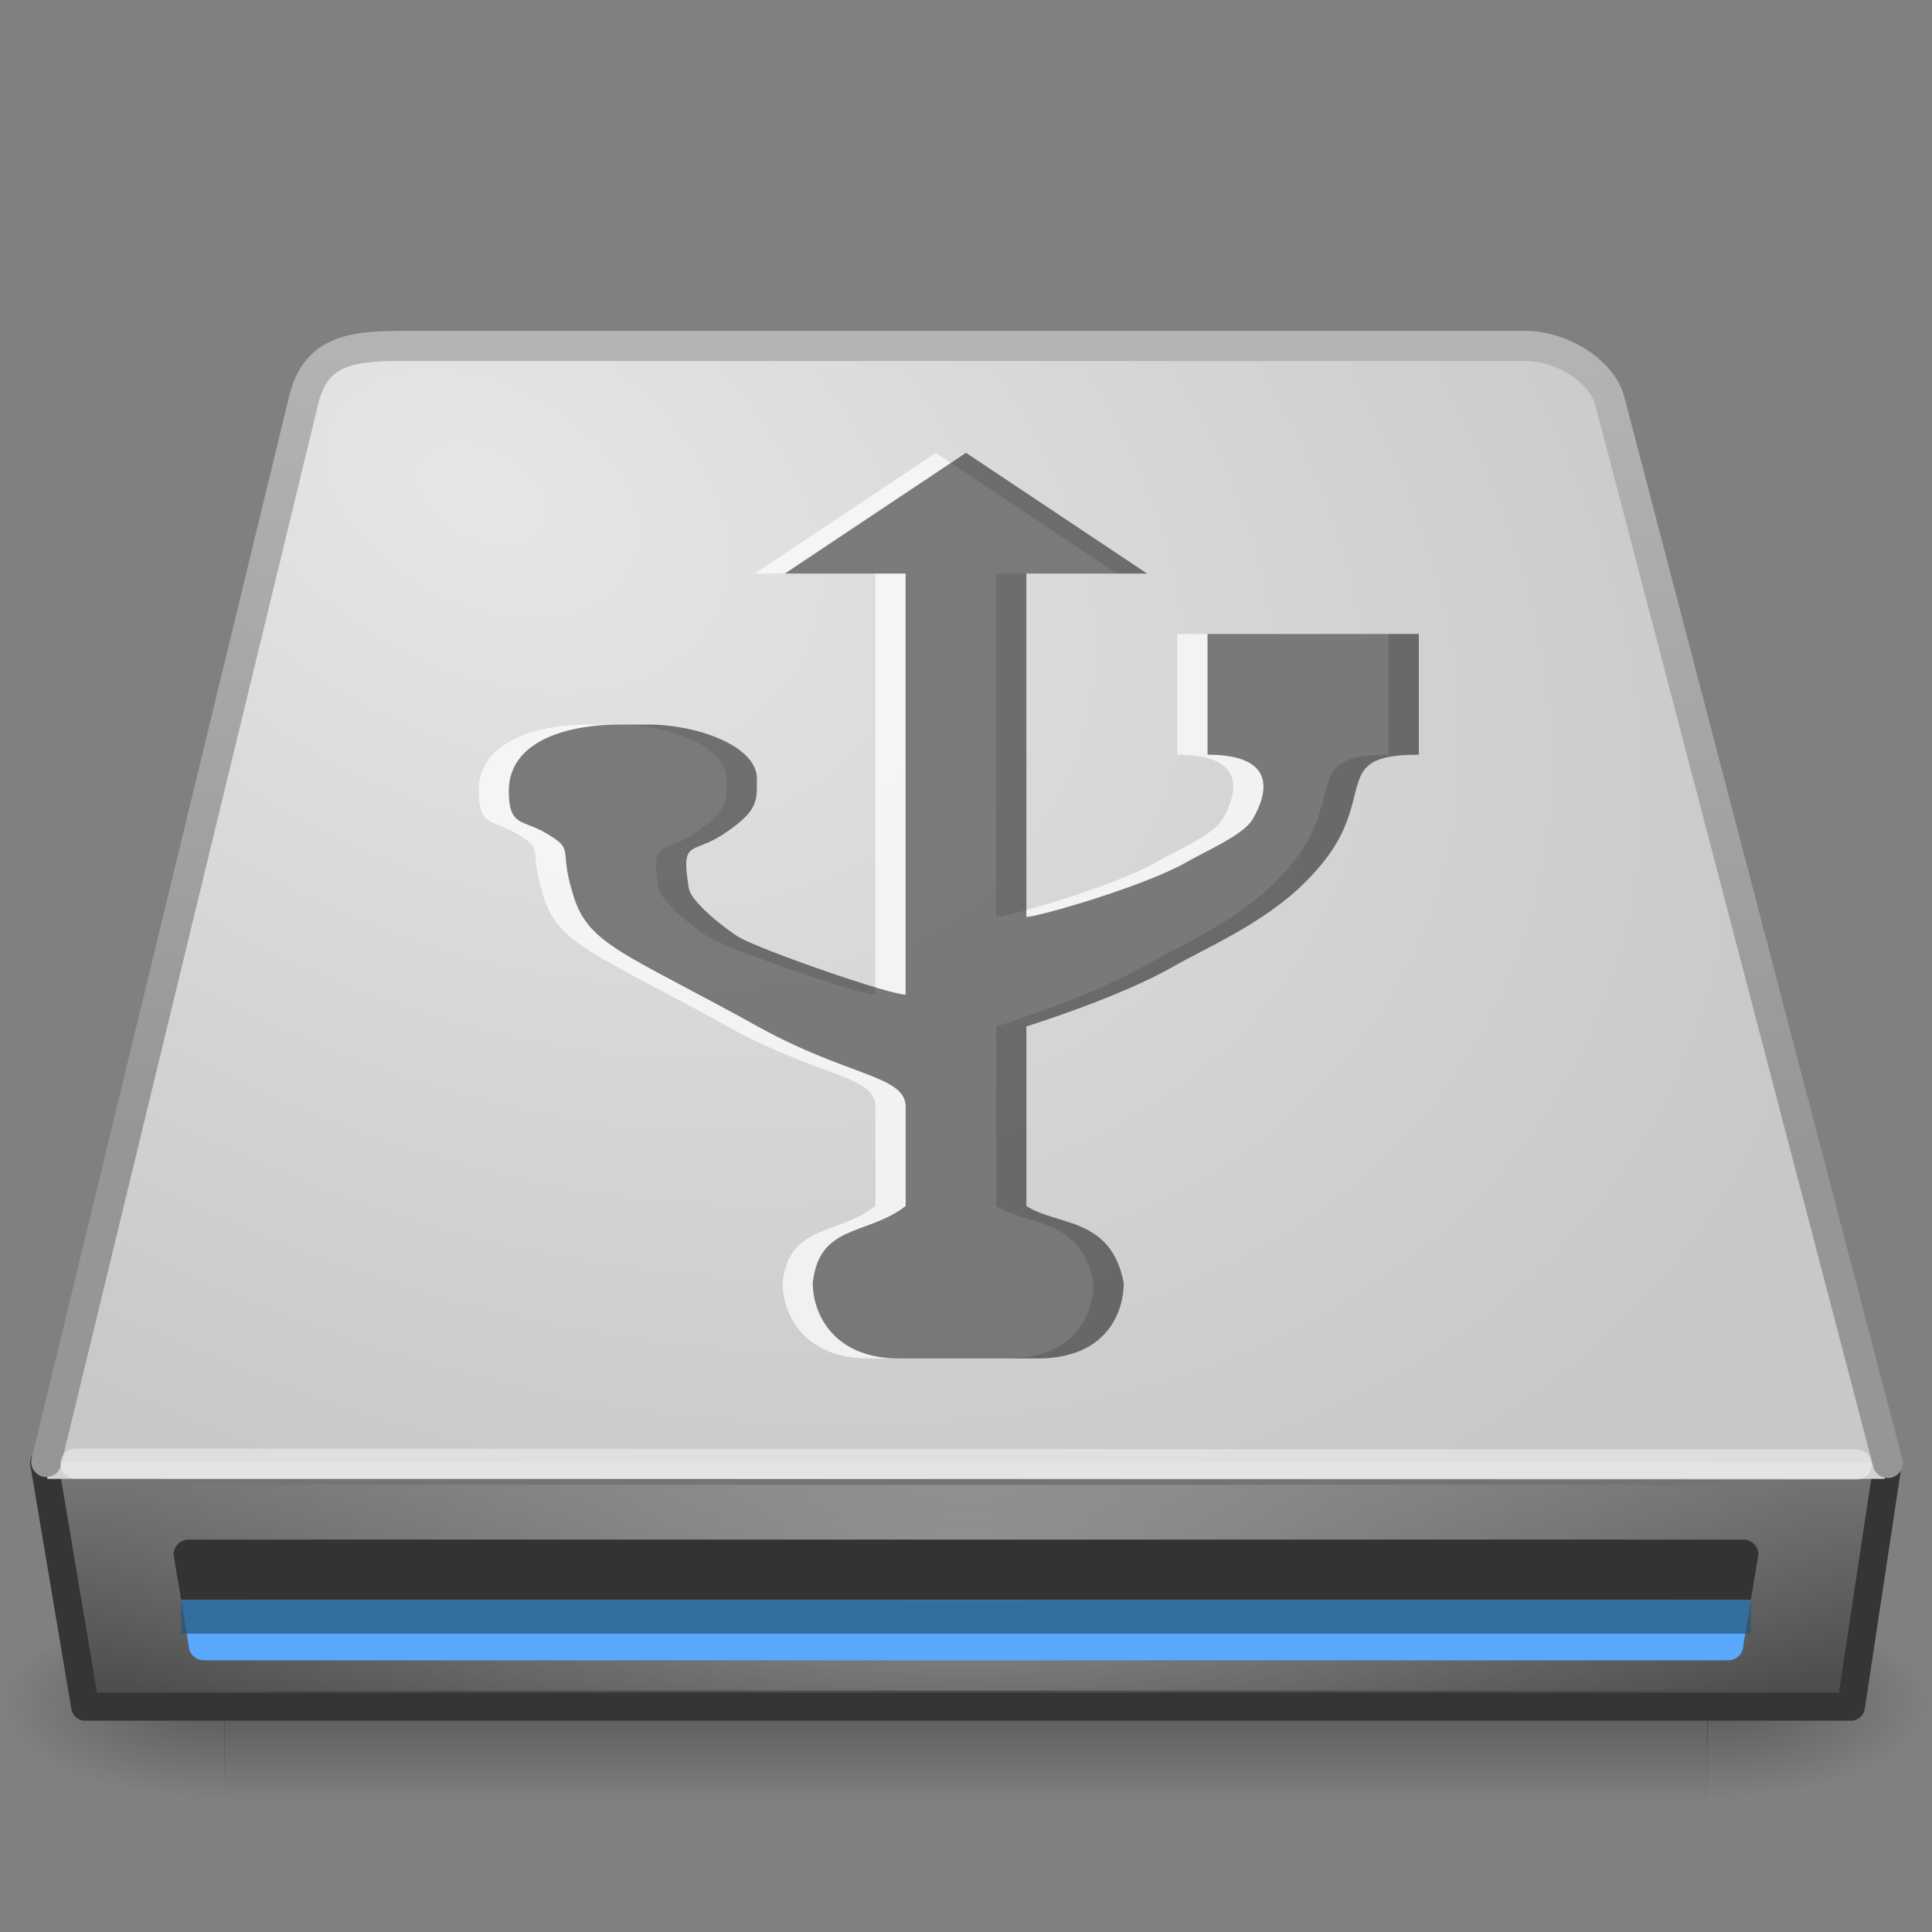 <?xml version="1.0" encoding="UTF-8" standalone="no"?>
<svg
   version="1.0"
   width="64"
   height="64"
   id="svg3338"
   sodipodi:docname="drive-harddisk-usb.svg"
   inkscape:version="1.1.1 (3bf5ae0d25, 2021-09-20)"
   xmlns:inkscape="http://www.inkscape.org/namespaces/inkscape"
   xmlns:sodipodi="http://sodipodi.sourceforge.net/DTD/sodipodi-0.dtd"
   xmlns:xlink="http://www.w3.org/1999/xlink"
   xmlns="http://www.w3.org/2000/svg"
   xmlns:svg="http://www.w3.org/2000/svg"
   xmlns:rdf="http://www.w3.org/1999/02/22-rdf-syntax-ns#"
   xmlns:cc="http://creativecommons.org/ns#"
   xmlns:dc="http://purl.org/dc/elements/1.1/">
  <rect width="100%" height="100%" fill="#808080" stroke="none"/>
  <sodipodi:namedview
     pagecolor="#ffffff"
     bordercolor="#666666"
     borderopacity="1"
     objecttolerance="10"
     gridtolerance="10"
     guidetolerance="10"
     inkscape:pageopacity="0"
     inkscape:pageshadow="2"
     inkscape:window-width="1317"
     inkscape:window-height="890"
     id="namedview82"
     showgrid="false"
     showguides="false"
     inkscape:zoom="16.000001"
     inkscape:cx="31.656249"
     inkscape:cy="33.437499"
     inkscape:window-x="634"
     inkscape:window-y="164"
     inkscape:window-maximized="0"
     inkscape:current-layer="svg3338"
     inkscape:pagecheckerboard="0">
    <inkscape:grid
       type="xygrid"
       id="grid892" />
  </sodipodi:namedview>
  <defs
     id="defs3340">
    <linearGradient
       id="linearGradient5048">
      <stop
         id="stop5050"
         style="stop-color:#000000;stop-opacity:0"
         offset="0" />
      <stop
         id="stop5056"
         style="stop-color:#000000;stop-opacity:1"
         offset="0.5" />
      <stop
         id="stop5052"
         style="stop-color:#000000;stop-opacity:0"
         offset="1" />
    </linearGradient>
    <linearGradient
       x1="302.857"
       y1="366.648"
       x2="302.857"
       y2="609.505"
       id="linearGradient2566"
       xlink:href="#linearGradient5048"
       gradientUnits="userSpaceOnUse"
       gradientTransform="matrix(0.102,0,0,0.027,-4.797,43.268)" />
    <radialGradient
       cx="605.714"
       cy="486.648"
       r="117.143"
       fx="605.714"
       fy="486.648"
       id="radialGradient2563"
       xlink:href="#linearGradient5060"
       gradientUnits="userSpaceOnUse"
       gradientTransform="matrix(0.06,0,0,0.027,20.519,43.268)" />
    <radialGradient
       cx="605.714"
       cy="486.648"
       r="117.143"
       fx="605.714"
       fy="486.648"
       id="radialGradient2560"
       xlink:href="#linearGradient5060"
       gradientUnits="userSpaceOnUse"
       gradientTransform="matrix(-0.06,0,0,0.027,43.482,43.268)" />
    <linearGradient
       id="linearGradient2215">
      <stop
         id="stop2223"
         style="stop-color:#7a7a7a;stop-opacity:1"
         offset="0" />
      <stop
         id="stop2219"
         style="stop-color:#474747;stop-opacity:1"
         offset="1" />
    </linearGradient>
    <linearGradient
       x1="29.938"
       y1="41"
       x2="30"
       y2="50"
       id="linearGradient2557"
       xlink:href="#linearGradient2215"
       gradientUnits="userSpaceOnUse"
       gradientTransform="matrix(1.357,0,0,1.01,-7.363,6.552)" />
    <linearGradient
       id="linearGradient3484">
      <stop
         id="stop3486"
         style="stop-color:#969696;stop-opacity:1"
         offset="0" />
      <stop
         id="stop3488"
         style="stop-color:#b4b4b4;stop-opacity:1"
         offset="1" />
    </linearGradient>
    <linearGradient
       x1="17.814"
       y1="29.797"
       x2="18.073"
       y2="10"
       id="linearGradient2553"
       xlink:href="#linearGradient3484"
       gradientUnits="userSpaceOnUse"
       gradientTransform="matrix(1.353,0,0,1.365,-0.429,-2.873)" />
    <linearGradient
       id="linearGradient7056">
      <stop
         id="stop7064"
         style="stop-color:#e6e6e6;stop-opacity:1"
         offset="0" />
      <stop
         id="stop7060"
         style="stop-color:#c8c8c8;stop-opacity:1"
         offset="1" />
    </linearGradient>
    <radialGradient
       cx="11.734"
       cy="8.49"
       r="23.048"
       fx="11.734"
       fy="8.49"
       id="radialGradient2551"
       xlink:href="#linearGradient7056"
       gradientUnits="userSpaceOnUse"
       gradientTransform="matrix(1.862,0.952,-0.633,1.262,-0.496,-5.519)" />
    <linearGradient
       id="linearGradient5060">
      <stop
         id="stop5062"
         style="stop-color:#000000;stop-opacity:1"
         offset="0" />
      <stop
         id="stop5064"
         style="stop-color:#000000;stop-opacity:0"
         offset="1" />
    </linearGradient>
    <linearGradient
       id="linearGradient6310-8">
      <stop
         id="stop6312-6"
         style="stop-color:#ffffff;stop-opacity:1"
         offset="0" />
      <stop
         id="stop6314-6"
         style="stop-color:#ffffff;stop-opacity:0"
         offset="1" />
    </linearGradient>
    <radialGradient
       cx="24"
       cy="42"
       r="21"
       fx="24"
       fy="42"
       id="radialGradient2516"
       xlink:href="#linearGradient6310-8"
       gradientUnits="userSpaceOnUse"
       gradientTransform="matrix(1.381,-1.4521173e-8,3.8407907e-8,0.487,-1.143,32.144)" />
  </defs>
  <rect
     style="display:inline;overflow:visible;visibility:visible;opacity:0.3;fill:url(#linearGradient2566);fill-opacity:1;fill-rule:nonzero;stroke:none;stroke-width:0.5;marker:none"
     id="rect2723"
     y="53.333"
     x="7.42"
     height="6.667"
     width="49.159" />
  <path
     inkscape:connector-curvature="0"
     style="display:inline;overflow:visible;visibility:visible;opacity:0.3;fill:url(#radialGradient2563);fill-opacity:1;fill-rule:nonzero;stroke:none;stroke-width:0.5;marker:none"
     id="path2725"
     d="m 56.556,53.334 c 0,0 0,6.666 0,6.666 3.079,0.013 7.444,-1.494 7.444,-3.334 0,-1.84 -3.436,-3.333 -7.444,-3.333 z" />
  <path
     inkscape:connector-curvature="0"
     style="display:inline;overflow:visible;visibility:visible;opacity:0.3;fill:url(#radialGradient2560);fill-opacity:1;fill-rule:nonzero;stroke:none;stroke-width:1;marker:none"
     id="path2727"
     d="m 7.444,53.334 c 0,0 0,6.666 0,6.666 C 4.365,60.012 0,58.506 0,56.666 0,54.826 3.436,53.334 7.444,53.334 Z" />
  <path
     inkscape:connector-curvature="0"
     style="display:inline;fill:url(#linearGradient2557);fill-opacity:1;fill-rule:evenodd;stroke:#353537;stroke-width:0.928;stroke-linecap:round;stroke-linejoin:round;stroke-miterlimit:4;stroke-dasharray:none;stroke-dashoffset:0;stroke-opacity:1;enable-background:new"
     id="rect6431"
     d="M 1.464,48.464 H 62.536 l -1.221,8.072 H 2.821 Z" />
  <rect
     style="display:inline;fill:#d2d2d3;fill-opacity:1;fill-rule:evenodd;stroke:none;enable-background:new"
     id="rect6381"
     y="47.626"
     x="1.566"
     height="1.363"
     width="60.869" />
  <path
     inkscape:connector-curvature="0"
     style="display:inline;overflow:visible;visibility:visible;fill:url(#radialGradient2551);fill-opacity:1;fill-rule:nonzero;stroke:url(#linearGradient2553);stroke-width:0.996;stroke-linecap:round;stroke-linejoin:round;stroke-miterlimit:4;stroke-dasharray:none;stroke-dashoffset:0;stroke-opacity:1;marker:none;enable-background:accumulate"
     id="path6345"
     d="M 62.536,48.464 53.325,13.275 C 53.065,12.273 51.7,11.46 50.553,11.46 h -37.356 c -1.762,0 -2.772,0.271 -3.143,1.816 L 1.532,48.43" />
  <path
     inkscape:connector-curvature="0"
     style="display:inline;overflow:visible;visibility:visible;opacity:0.4;fill:none;stroke:#ffffff;stroke-width:1;stroke-linecap:round;stroke-linejoin:miter;stroke-miterlimit:4;stroke-dasharray:none;stroke-dashoffset:0;stroke-opacity:1;marker:none;enable-background:accumulate"
     id="path7046"
     d="M 61.5,48.516 2.5,48.484" />
  <rect
     style="opacity:0.3;fill:url(#radialGradient2516);fill-opacity:1;stroke:none;stroke-width:1"
     id="rect6300-3"
     y="49.184"
     x="3"
     height="6.816"
     width="58" />
  <path
     id="rect1203"
     style="opacity:1;fill:#333333;stroke-width:0.4;stroke-linecap:round;stroke-linejoin:round"
     transform="scale(1,-1)"
     d="m 6,-53 h 52 l 0.25,1.5 c 0,0.277 -0.223,0.5 -0.5,0.5 H 6.25 c -0.277,0 -0.5,-0.223 -0.5,-0.5 z"
     sodipodi:nodetypes="cccsscc" />
  <path
     id="rect10478"
     style="opacity:1;fill:#5aa8fe;stroke-width:0.4;stroke-linecap:round;stroke-linejoin:round"
     d="m 6,53 h 52 l -0.25,1.5 c 0,0.277 -0.223,0.5 -0.5,0.5 H 6.75 c -0.277,0 -0.5,-0.223 -0.5,-0.5 z"
     sodipodi:nodetypes="cccsscc" />
  <path
     id="path6311"
     style="opacity:0.7;fill:#ffffff;fill-opacity:1;stroke-width:1"
     d="m 31,15 -6,4 h 4 l -3.8e-5,13.95 c -0.543,0 -4.768,-1.472 -5.511,-1.9 -0.413,-0.239 -1.596,-1.164 -1.67,-1.621 -0.271,-1.665 0.091,-1.097 1.149,-1.799 1.177,-0.782 1.105,-1.107 1.105,-1.84 0,-1.091 -2.019,-1.788 -3.573,-1.788 h -1 c -1.549,0 -3.645,0.468 -3.645,2.203 0,1.187 0.467,0.943 1.224,1.389 0.981,0.578 0.432,0.471 0.87,1.917 0.478,1.784 1.596,1.966 6.152,4.492 2.984,1.655 4.887,1.62 4.9,2.648 v 3.298 c -1.258,0.99 -2.863,0.579 -3.077,2.549 0,1.058 0.719,2.503 2.855,2.503 h 4.6 c 2.206,0 2.845,-1.447 2.845,-2.503 -0.416,-2.2 -2.22,-1.886 -3.223,-2.549 v -5.948 c 0,0 3.089,-0.955 4.916,-2.01 0.962,-0.556 2.953,-1.4 4.31,-2.757 0.995,-0.995 1.339,-1.735 1.573,-2.608 0.288,-1.076 0.249,-1.625 2.201,-1.625 v -4 h -7 v 4 c 2.338,0 1.977,1.304 1.502,2.127 -0.31,0.537 -1.569,1.069 -2.181,1.423 C 36.908,29.365 33.374,30.375 33,30.375 V 19 h 4 z"
     sodipodi:nodetypes="ccccsssssssscsccccccccsssccccsscccc" />
  <path
     id="path3690"
     style="opacity:0.5;fill:#000000;fill-opacity:1;stroke-width:1"
     d="m 32,15 -6,4 h 4 l -3.9e-5,13.95 c -0.543,0 -4.768,-1.472 -5.511,-1.9 -0.413,-0.239 -1.596,-1.164 -1.67,-1.621 -0.271,-1.665 0.091,-1.097 1.149,-1.799 1.177,-0.782 1.105,-1.107 1.105,-1.84 0,-1.091 -2.019,-1.788 -3.573,-1.788 h -1 c -1.549,0 -3.645,0.468 -3.645,2.203 0,1.187 0.467,0.943 1.224,1.389 0.981,0.578 0.432,0.471 0.87,1.917 0.478,1.784 1.596,1.966 6.152,4.492 2.984,1.655 4.887,1.62 4.9,2.648 v 3.298 c -1.258,0.99 -2.863,0.579 -3.077,2.549 0,1.058 0.719,2.503 2.855,2.503 h 4.6 c 2.206,0 2.845,-1.447 2.845,-2.503 -0.416,-2.2 -2.22,-1.886 -3.223,-2.549 v -5.948 c 0,0 3.089,-0.955 4.916,-2.01 0.962,-0.556 2.953,-1.4 4.31,-2.757 0.995,-0.995 1.339,-1.735 1.573,-2.608 0.288,-1.076 0.249,-1.625 2.201,-1.625 v -4 h -7 v 4 c 2.338,0 1.977,1.304 1.502,2.127 -0.31,0.537 -1.569,1.069 -2.181,1.423 C 37.908,29.365 34.374,30.375 34,30.375 V 19 H 38 Z"
     sodipodi:nodetypes="ccccsssssssscsccccccccsssccccsscccc" />
  <rect
     style="opacity:0.7;fill:#215778;fill-opacity:1;stroke-width:0.4;stroke-linecap:round;stroke-linejoin:round"
     id="rect11814"
     width="52"
     height="1.119"
     x="6"
     y="53" />
</svg>
